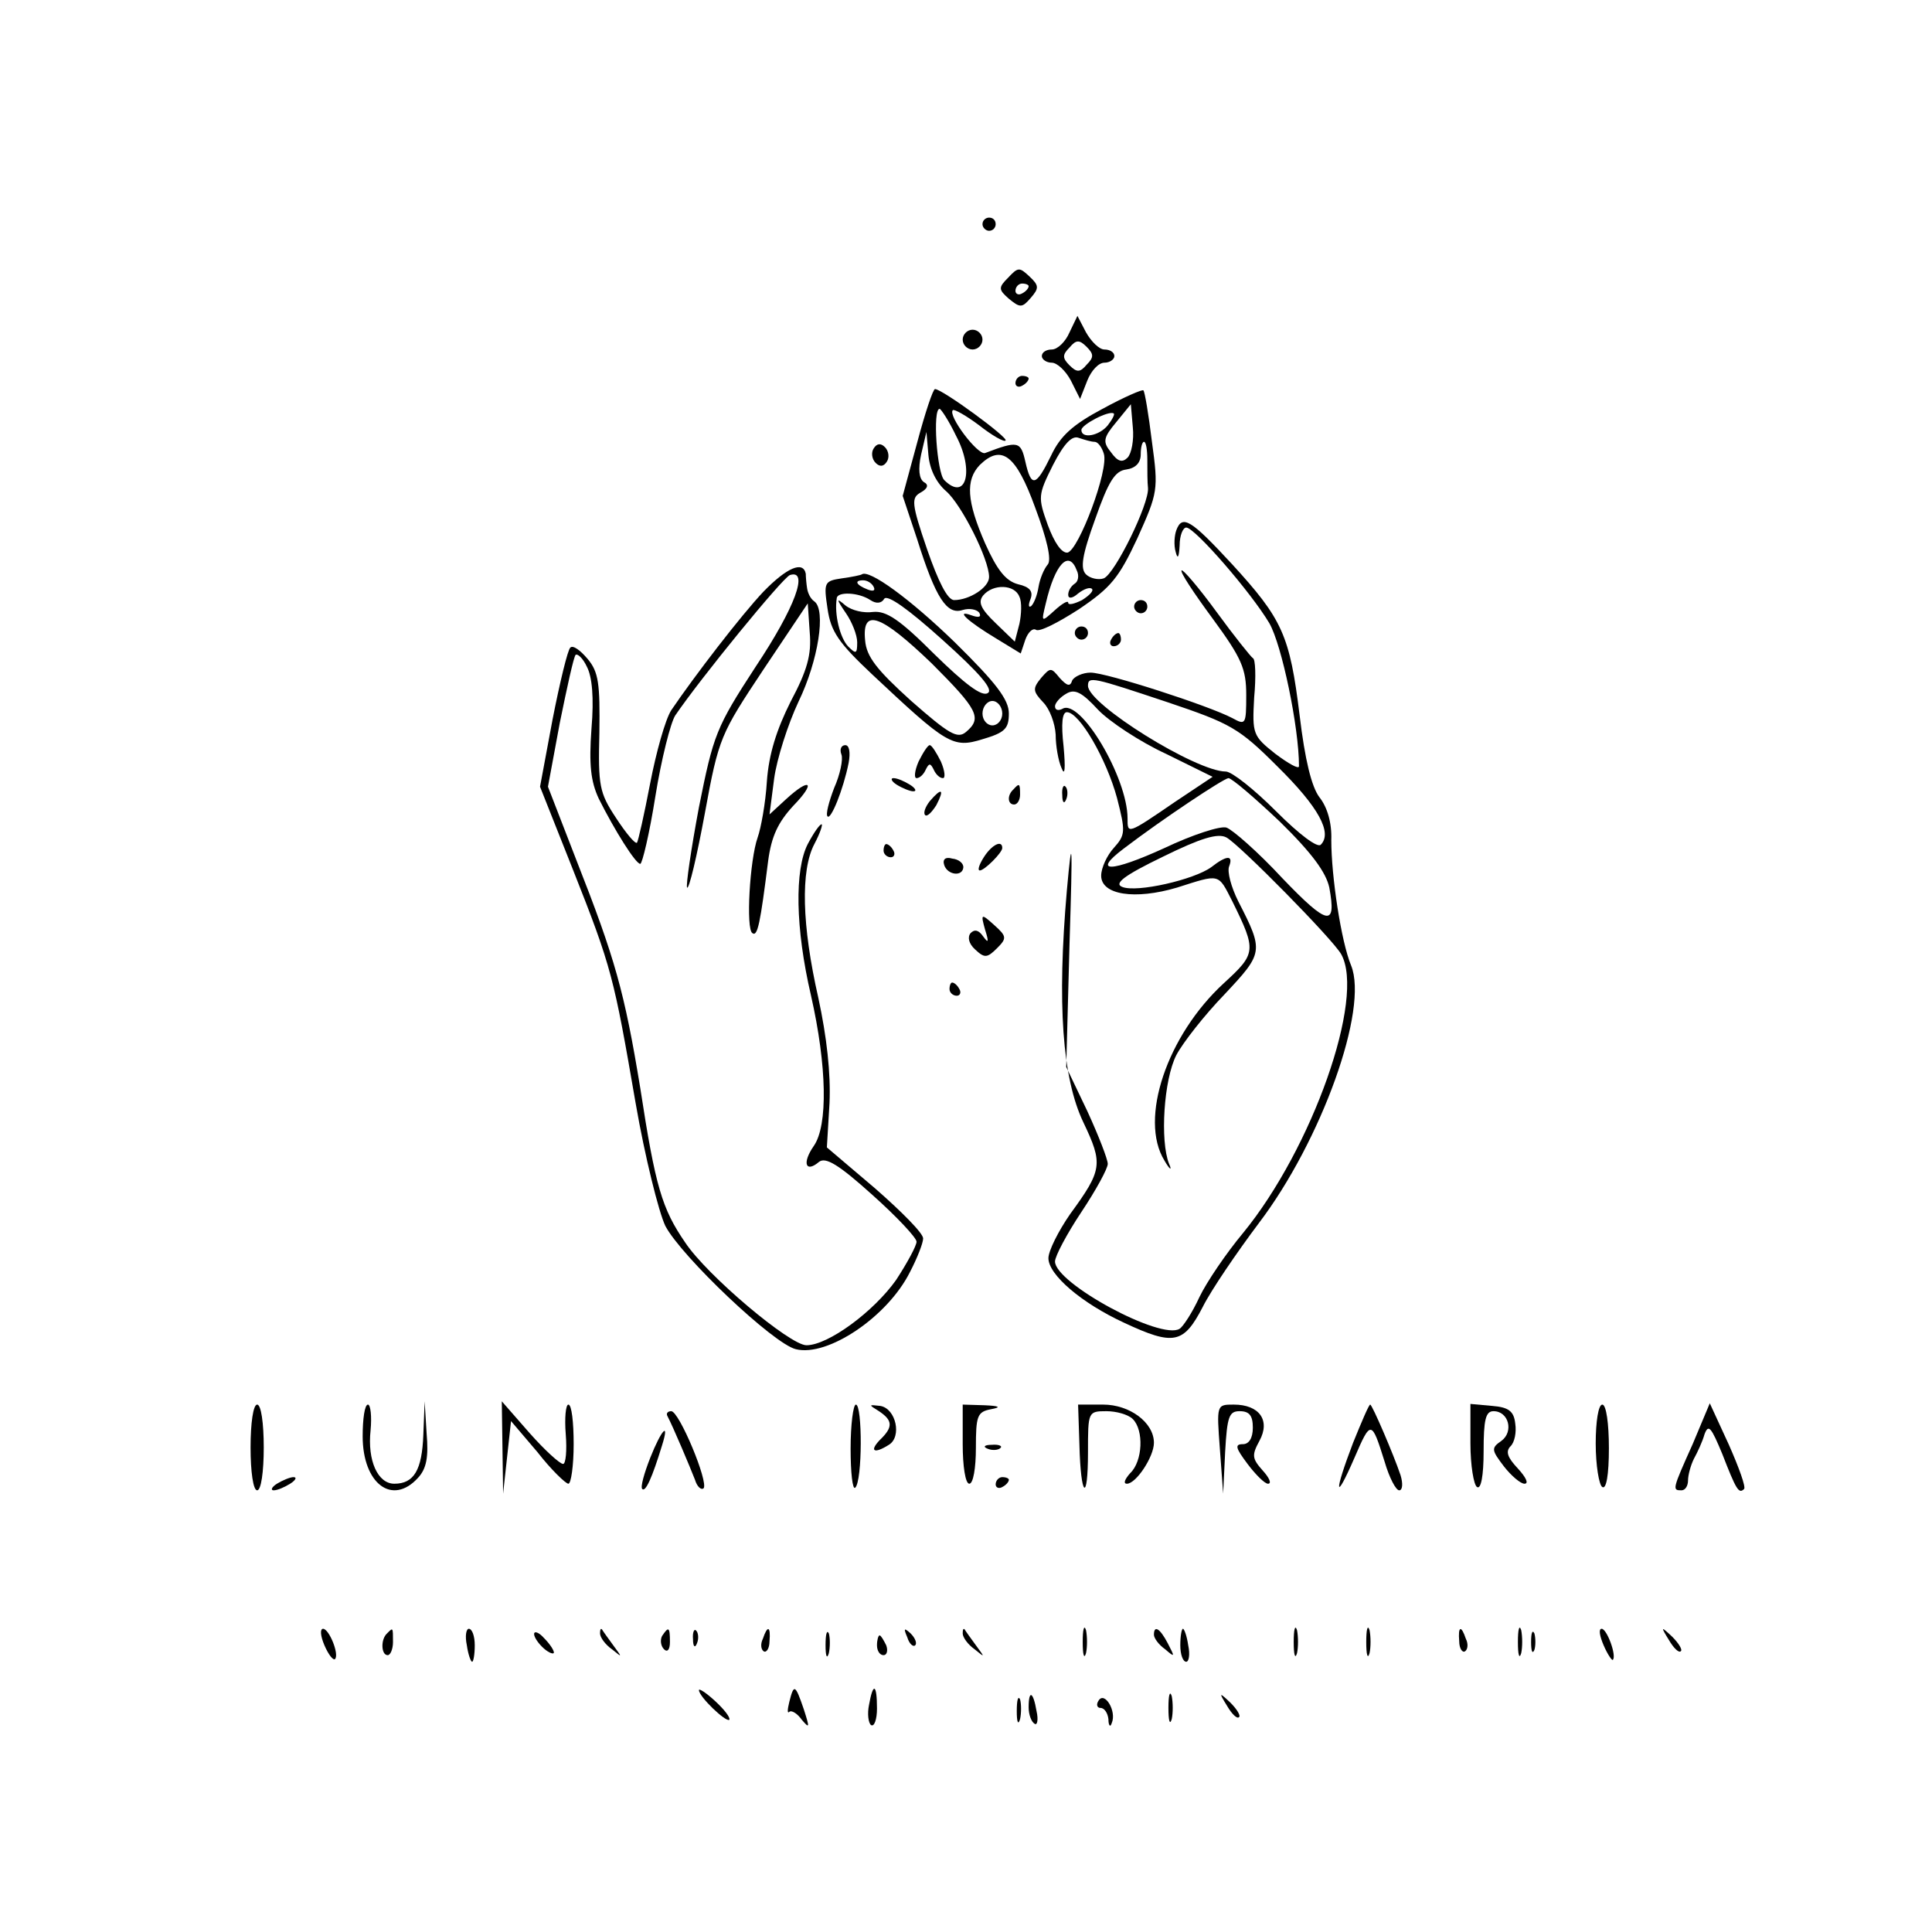 <?xml version="1.0" standalone="no"?>
<!DOCTYPE svg PUBLIC "-//W3C//DTD SVG 20010904//EN"
 "http://www.w3.org/TR/2001/REC-SVG-20010904/DTD/svg10.dtd">
<svg version="1.0" xmlns="http://www.w3.org/2000/svg"
 width="293pt" height="291pt" viewBox="0 0 293 291"
 preserveAspectRatio="xMidYMid meet">

<g transform="translate(0,291) scale(0.1,-0.1)"
fill="#000000" stroke="none">
<path d="M1490 2570 c0 -5 5 -10 10 -10 6 0 10 5 10 10 0 6 -4 10 -10 10 -5 0
-10 -4 -10 -10z"/>
<path d="M1529 2489 c-15 -15 -15 -18 1 -32 17 -14 20 -14 33 1 13 15 13 19
-2 33 -15 14 -17 14 -32 -2z m31 -13 c0 -3 -4 -8 -10 -11 -5 -3 -10 -1 -10 4
0 6 5 11 10 11 6 0 10 -2 10 -4z"/>
<path d="M1622 2406 c-6 -14 -18 -26 -27 -26 -8 0 -15 -4 -15 -10 0 -5 7 -10
15 -10 8 0 21 -12 29 -27 l14 -28 11 28 c6 15 17 27 26 27 8 0 15 5 15 10 0 6
-7 10 -15 10 -8 0 -20 12 -28 26 l-13 25 -12 -25z m26 -49 c-10 -12 -15 -12
-26 -1 -11 11 -11 16 0 27 10 12 15 12 26 1 11 -11 11 -16 0 -27z"/>
<path d="M1460 2395 c0 -8 7 -15 15 -15 8 0 15 7 15 15 0 8 -7 15 -15 15 -8 0
-15 -7 -15 -15z"/>
<path d="M1540 2329 c0 -5 5 -7 10 -4 6 3 10 8 10 11 0 2 -4 4 -10 4 -5 0 -10
-5 -10 -11z"/>
<path d="M1391 2239 l-22 -81 22 -66 c28 -89 45 -115 69 -107 10 3 21 1 25 -4
4 -7 -1 -8 -12 -4 -25 9 -6 -9 39 -36 l36 -22 7 21 c4 11 11 18 16 15 5 -4 34
11 65 31 49 33 61 48 89 108 31 69 32 73 22 146 -5 41 -11 77 -13 78 -1 2 -29
-10 -62 -28 -45 -24 -64 -41 -78 -71 -23 -47 -30 -49 -39 -9 -7 31 -11 32 -61
13 -11 -4 -57 57 -49 65 2 2 20 -8 40 -23 19 -15 38 -26 40 -23 5 4 -96 78
-107 78 -3 0 -15 -36 -27 -81z m319 -23 c-8 -8 -15 -6 -25 8 -13 16 -12 22 8
46 l22 27 3 -35 c2 -19 -2 -40 -8 -46z m-260 33 c28 -53 15 -100 -18 -67 -11
11 -18 108 -7 108 2 0 14 -18 25 -41z m230 16 c-13 -16 -40 -21 -40 -7 0 8 42
30 49 25 2 -1 -2 -9 -9 -18z m-245 -100 c23 -20 65 -103 65 -130 0 -16 -30
-35 -53 -35 -10 0 -24 28 -41 77 -24 70 -24 78 -10 86 11 6 13 12 5 16 -7 5
-9 19 -4 42 l8 34 3 -35 c2 -22 12 -42 27 -55z m225 75 c5 0 11 -8 14 -18 8
-24 -38 -146 -55 -150 -9 -1 -20 15 -30 42 -15 42 -15 45 8 91 17 33 29 45 39
41 9 -3 19 -6 24 -6z m80 -27 c0 -16 0 -35 1 -43 2 -24 -50 -130 -67 -137 -8
-3 -21 0 -27 6 -9 9 -6 29 14 84 20 57 30 73 47 75 14 2 22 10 22 23 0 10 2
19 5 19 3 0 5 -12 5 -27z m-170 -73 c18 -48 25 -79 19 -86 -6 -7 -12 -22 -14
-34 -2 -13 -7 -25 -11 -29 -4 -3 -5 1 -1 11 4 11 -1 18 -19 22 -19 5 -32 22
-50 62 -28 64 -30 96 -8 119 33 32 55 15 84 -65z m63 -95 c4 -8 2 -17 -3 -20
-6 -4 -10 -11 -10 -17 0 -6 6 -6 15 2 9 7 18 10 21 7 3 -3 -4 -10 -15 -17 -12
-6 -21 -8 -21 -4 0 4 -9 -1 -21 -12 -20 -18 -20 -18 -13 11 14 60 35 82 47 50z
m-87 -40 c4 -8 3 -27 0 -41 l-7 -27 -29 28 c-23 22 -27 32 -19 42 15 18 48 17
55 -2z"/>
<path d="M1325 2230 c-4 -6 -3 -16 3 -22 6 -6 12 -6 17 2 4 6 3 16 -3 22 -6 6
-12 6 -17 -2z"/>
<path d="M1784 2106 c-3 -8 -4 -23 -1 -33 3 -12 5 -8 6 10 0 15 5 27 10 27 13
0 98 -98 126 -145 19 -33 45 -158 45 -217 0 -5 -16 4 -36 19 -34 27 -35 30
-32 85 3 32 2 59 -2 60 -3 2 -28 33 -55 70 -27 37 -51 65 -53 63 -3 -2 19 -35
47 -73 44 -60 51 -76 51 -116 0 -45 -1 -46 -21 -35 -36 19 -191 69 -215 69
-12 0 -25 -6 -28 -12 -3 -10 -8 -8 -19 4 -13 16 -14 16 -28 0 -13 -16 -13 -20
3 -37 10 -10 18 -32 19 -49 0 -17 4 -40 9 -51 5 -13 6 0 3 33 -4 35 -2 52 5
52 19 0 60 -71 76 -130 13 -51 13 -56 -5 -76 -10 -11 -19 -30 -19 -42 0 -29
51 -37 115 -18 66 21 62 22 84 -21 37 -75 36 -79 -13 -124 -86 -79 -129 -206
-90 -269 8 -14 12 -16 7 -5 -14 35 -8 128 11 165 10 19 43 61 73 92 59 63 60
65 21 141 -11 22 -17 45 -14 53 7 18 -4 17 -27 -1 -26 -19 -113 -39 -135 -30
-13 5 2 17 62 46 57 28 83 36 96 29 20 -11 161 -154 174 -177 37 -66 -44 -295
-149 -423 -25 -30 -55 -74 -66 -97 -11 -24 -25 -45 -30 -48 -28 -18 -189 69
-189 102 0 8 18 42 40 75 22 33 40 66 40 73 0 7 -14 43 -31 80 l-32 67 5 187
c5 157 4 170 -4 81 -15 -172 -7 -285 25 -352 30 -63 29 -72 -20 -139 -18 -26
-33 -56 -33 -67 0 -25 50 -68 115 -98 75 -35 90 -32 119 24 13 26 52 83 85
127 95 125 167 325 140 391 -15 36 -30 135 -30 190 1 26 -6 50 -18 65 -12 16
-22 57 -30 124 -15 122 -26 146 -103 230 -62 67 -75 75 -84 51z m-13 -261 c95
-32 108 -39 166 -97 63 -62 84 -101 66 -119 -5 -5 -32 15 -68 51 -33 33 -67
60 -76 60 -45 0 -209 102 -209 130 0 15 7 13 121 -25z m-3 -78 l71 -35 -57
-38 c-73 -50 -72 -49 -72 -25 0 62 -72 183 -99 166 -6 -3 -11 -2 -11 4 0 5 8
14 17 19 13 8 24 2 48 -24 17 -18 64 -49 103 -67z m173 -103 c49 -48 70 -77
75 -100 11 -60 -2 -58 -71 14 -37 40 -76 74 -85 77 -9 3 -52 -11 -94 -31 -81
-37 -111 -38 -62 -1 59 45 151 106 159 107 5 0 40 -30 78 -66z"/>
<path d="M1158 2013 c-34 -36 -104 -127 -140 -180 -9 -14 -23 -64 -32 -111 -9
-47 -18 -87 -20 -90 -3 -2 -17 15 -32 38 -25 38 -27 48 -25 129 1 74 -1 92
-18 112 -11 13 -22 21 -26 17 -4 -3 -16 -53 -27 -109 l-19 -102 50 -126 c59
-149 62 -163 95 -354 14 -81 35 -165 45 -186 24 -46 164 -179 198 -187 48 -12
139 49 173 117 11 21 20 44 20 51 0 8 -33 41 -73 76 l-73 62 4 67 c2 45 -4
100 -17 160 -25 110 -27 193 -6 233 9 17 13 30 11 30 -3 0 -12 -13 -21 -30
-20 -39 -19 -127 5 -230 24 -106 26 -197 4 -228 -18 -26 -12 -41 8 -24 10 8
30 -4 81 -50 37 -33 67 -65 67 -71 0 -6 -14 -32 -31 -58 -34 -48 -103 -99
-136 -99 -25 0 -151 106 -184 156 -35 51 -45 84 -68 234 -24 146 -38 196 -97
346 l-43 111 18 97 c11 54 21 100 24 103 3 2 11 -5 17 -18 8 -15 11 -47 7 -94
-4 -55 -1 -80 11 -106 24 -48 56 -99 63 -99 3 0 14 46 23 103 9 56 23 111 30
122 38 56 163 209 174 213 29 9 8 -49 -52 -139 -60 -92 -64 -103 -86 -213 -12
-64 -20 -119 -18 -122 3 -3 15 48 27 113 21 115 24 120 89 218 l67 100 3 -44
c3 -34 -4 -58 -29 -105 -21 -42 -33 -79 -36 -121 -2 -33 -9 -71 -14 -85 -12
-34 -18 -139 -8 -145 8 -6 12 15 24 110 5 37 15 58 38 83 35 36 26 44 -11 10
l-25 -23 7 54 c4 30 21 83 37 117 30 62 42 139 24 152 -6 4 -10 13 -11 20 -1
6 -2 17 -2 22 -4 20 -29 9 -64 -27z"/>
<path d="M1277 2033 c-27 -4 -28 -6 -22 -46 5 -35 17 -52 68 -100 113 -106
122 -112 167 -98 34 10 40 16 40 39 0 21 -19 46 -82 108 -68 66 -130 111 -141
103 -1 -1 -15 -4 -30 -6z m48 -13 c3 -6 -1 -7 -9 -4 -18 7 -21 14 -7 14 6 0
13 -4 16 -10z m-5 -20 c9 -6 17 -5 21 2 5 7 38 -17 88 -62 58 -52 78 -76 69
-81 -9 -6 -35 14 -81 59 -53 53 -73 66 -93 64 -14 -2 -32 2 -42 10 -14 12 -14
10 1 -12 9 -13 17 -33 17 -44 0 -18 -2 -18 -14 -6 -12 13 -21 48 -17 73 1 10
33 9 51 -3z m93 -96 c70 -70 77 -83 52 -104 -13 -11 -26 -3 -83 47 -52 47 -68
67 -70 92 -5 50 24 39 101 -35z m107 -76 c0 -10 -7 -18 -15 -18 -8 0 -15 8
-15 18 0 10 7 19 15 19 8 0 15 -9 15 -19z"/>
<path d="M1720 1990 c0 -5 5 -10 10 -10 6 0 10 5 10 10 0 6 -4 10 -10 10 -5 0
-10 -4 -10 -10z"/>
<path d="M1630 1950 c0 -5 5 -10 10 -10 6 0 10 5 10 10 0 6 -4 10 -10 10 -5 0
-10 -4 -10 -10z"/>
<path d="M1685 1940 c-3 -5 -1 -10 4 -10 6 0 11 5 11 10 0 6 -2 10 -4 10 -3 0
-8 -4 -11 -10z"/>
<path d="M1276 1766 c3 -7 -2 -31 -11 -51 -8 -21 -13 -40 -10 -43 5 -6 24 41
32 81 3 16 1 27 -5 27 -6 0 -9 -6 -6 -14z"/>
<path d="M1393 1755 c-6 -14 -7 -25 -3 -25 5 0 11 6 14 13 5 10 7 10 12 0 3
-7 9 -13 14 -13 4 0 3 11 -3 25 -7 14 -14 25 -17 25 -3 0 -10 -11 -17 -25z"/>
<path d="M1360 1720 c8 -5 20 -10 25 -10 6 0 3 5 -5 10 -8 5 -19 10 -25 10 -5
0 -3 -5 5 -10z"/>
<path d="M1537 1713 c-10 -9 -9 -23 1 -23 5 0 9 7 9 15 0 17 -1 18 -10 8z"/>
<path d="M1611 1704 c0 -11 3 -14 6 -6 3 7 2 16 -1 19 -3 4 -6 -2 -5 -13z"/>
<path d="M1410 1695 c-7 -9 -10 -18 -7 -21 3 -3 10 4 17 15 13 25 8 27 -10 6z"/>
<path d="M1340 1620 c0 -5 5 -10 11 -10 5 0 7 5 4 10 -3 6 -8 10 -11 10 -2 0
-4 -4 -4 -10z"/>
<path d="M1492 1610 c-7 -11 -10 -20 -6 -20 7 0 34 27 34 34 0 13 -16 5 -28
-14z"/>
<path d="M1432 1598 c5 -15 28 -18 29 -3 0 6 -7 12 -17 13 -10 3 -15 -1 -12
-10z"/>
<path d="M1494 1500 c6 -19 5 -21 -3 -10 -7 10 -13 11 -19 5 -5 -6 -3 -16 7
-25 14 -13 18 -13 33 2 15 15 15 18 -4 35 -20 18 -21 18 -14 -7z"/>
<path d="M1440 1410 c0 -5 5 -10 11 -10 5 0 7 5 4 10 -3 6 -8 10 -11 10 -2 0
-4 -4 -4 -10z"/>
<path d="M380 715 c0 -37 4 -65 10 -65 6 0 10 28 10 65 0 37 -4 65 -10 65 -6
0 -10 -28 -10 -65z"/>
<path d="M550 732 c0 -72 45 -106 84 -63 13 14 16 32 13 67 l-3 49 -2 -51 c-2
-53 -14 -74 -44 -74 -25 0 -41 35 -36 81 2 21 0 39 -4 39 -5 0 -8 -22 -8 -48z"/>
<path d="M762 715 l1 -70 6 55 6 55 40 -47 c21 -27 43 -48 47 -48 4 0 8 27 8
60 0 33 -3 60 -8 60 -4 0 -6 -20 -4 -45 2 -25 0 -45 -4 -45 -5 0 -28 21 -51
47 l-42 48 1 -70z"/>
<path d="M1290 713 c0 -36 3 -63 7 -59 11 10 11 126 1 126 -4 0 -8 -30 -8 -67z"/>
<path d="M1333 770 c21 -14 22 -24 1 -44 -16 -17 -8 -21 14 -7 20 12 11 55
-13 59 -18 2 -18 2 -2 -8z"/>
<path d="M1460 720 c0 -33 4 -60 10 -60 6 0 10 24 10 54 0 49 2 55 23 59 16 3
13 5 -10 6 l-33 1 0 -60z"/>
<path d="M1637 719 c2 -80 13 -89 13 -11 0 61 0 62 28 62 15 0 33 -5 40 -12
17 -17 15 -64 -4 -82 -8 -9 -11 -16 -5 -16 14 0 41 41 41 62 0 31 -37 58 -77
58 l-38 0 2 -61z"/>
<path d="M1850 713 l5 -68 3 63 c3 54 6 62 22 62 15 0 20 -7 20 -25 0 -16 -6
-25 -15 -25 -13 0 -11 -6 7 -30 12 -16 26 -30 31 -30 6 0 2 9 -8 20 -16 18
-17 23 -5 45 17 31 0 55 -39 55 -26 0 -26 0 -21 -67z"/>
<path d="M2052 722 c-29 -76 -28 -92 2 -23 25 58 26 58 46 -6 7 -24 17 -43 22
-43 5 0 6 10 2 23 -10 30 -43 107 -46 107 -2 0 -13 -26 -26 -58z"/>
<path d="M2230 721 c0 -33 5 -63 10 -66 6 -4 10 17 10 54 0 48 3 61 15 61 23
0 31 -31 12 -45 -16 -11 -15 -14 4 -39 11 -14 25 -26 31 -26 7 0 2 10 -10 23
-16 17 -19 26 -11 34 6 6 9 21 7 34 -2 19 -10 25 -35 27 l-33 3 0 -60z"/>
<path d="M2420 721 c0 -33 5 -63 10 -66 6 -4 10 18 10 59 0 37 -4 66 -10 66
-6 0 -10 -26 -10 -59z"/>
<path d="M2567 720 c-31 -69 -31 -70 -17 -70 6 0 10 7 10 15 0 8 4 23 9 33 5
9 13 26 16 37 6 16 10 11 27 -30 21 -54 25 -61 33 -53 3 3 -8 33 -23 67 l-29
63 -26 -62z"/>
<path d="M1012 763 c9 -17 35 -79 42 -97 3 -10 9 -16 13 -13 8 9 -37 117 -49
117 -5 0 -8 -3 -6 -7z"/>
<path d="M986 699 c-9 -23 -15 -44 -12 -47 5 -5 15 17 30 66 12 38 -1 24 -18
-19z"/>
<path d="M1498 713 c7 -3 16 -2 19 1 4 3 -2 6 -13 5 -11 0 -14 -3 -6 -6z"/>
<path d="M420 660 c-8 -5 -10 -10 -5 -10 6 0 17 5 25 10 8 5 11 10 5 10 -5 0
-17 -5 -25 -10z"/>
<path d="M1510 659 c0 -5 5 -7 10 -4 6 3 10 8 10 11 0 2 -4 4 -10 4 -5 0 -10
-5 -10 -11z"/>
<path d="M1642 420 c0 -19 2 -27 5 -17 2 9 2 25 0 35 -3 9 -5 1 -5 -18z"/>
<path d="M1962 420 c0 -19 2 -27 5 -17 2 9 2 25 0 35 -3 9 -5 1 -5 -18z"/>
<path d="M2072 420 c0 -19 2 -27 5 -17 2 9 2 25 0 35 -3 9 -5 1 -5 -18z"/>
<path d="M2302 420 c0 -19 2 -27 5 -17 2 9 2 25 0 35 -3 9 -5 1 -5 -18z"/>
<path d="M492 415 c6 -14 13 -23 16 -21 7 7 -9 46 -18 46 -5 0 -4 -11 2 -25z"/>
<path d="M587 433 c-10 -9 -9 -33 1 -33 4 0 8 9 8 20 0 23 0 22 -9 13z"/>
<path d="M708 415 c2 -14 6 -25 8 -25 2 0 4 11 4 25 0 14 -4 25 -9 25 -4 0 -6
-11 -3 -25z"/>
<path d="M810 432 c0 -5 7 -15 15 -22 8 -7 15 -9 15 -6 0 4 -7 14 -15 22 -8 9
-15 11 -15 6z"/>
<path d="M910 433 c0 -6 8 -17 18 -24 16 -13 16 -13 2 6 -8 11 -16 22 -17 24
-2 2 -3 0 -3 -6z"/>
<path d="M1004 429 c-3 -6 -2 -15 3 -20 5 -5 9 -1 9 11 0 23 -2 24 -12 9z"/>
<path d="M1051 424 c0 -11 3 -14 6 -6 3 7 2 16 -1 19 -3 4 -6 -2 -5 -13z"/>
<path d="M1157 425 c-4 -8 -3 -16 1 -19 4 -3 9 4 9 15 2 23 -3 25 -10 4z"/>
<path d="M1252 415 c0 -16 2 -22 5 -12 2 9 2 23 0 30 -3 6 -5 -1 -5 -18z"/>
<path d="M1376 427 c3 -10 9 -15 12 -12 3 3 0 11 -7 18 -10 9 -11 8 -5 -6z"/>
<path d="M1460 433 c0 -6 8 -17 18 -24 16 -13 16 -13 2 6 -8 11 -16 22 -17 24
-2 2 -3 0 -3 -6z"/>
<path d="M1750 431 c0 -5 7 -15 17 -22 15 -13 15 -12 4 9 -12 23 -21 28 -21
13z"/>
<path d="M1790 415 c0 -14 4 -25 9 -25 4 0 6 11 3 25 -2 14 -6 25 -8 25 -2 0
-4 -11 -4 -25z"/>
<path d="M2213 421 c0 -11 5 -18 9 -15 4 3 5 11 1 19 -7 21 -12 19 -10 -4z"/>
<path d="M2322 420 c0 -14 2 -19 5 -12 2 6 2 18 0 25 -3 6 -5 1 -5 -13z"/>
<path d="M2432 415 c6 -14 13 -24 14 -22 6 6 -9 47 -17 47 -5 0 -3 -11 3 -25z"/>
<path d="M2531 423 c7 -12 15 -20 18 -17 3 2 -3 12 -13 22 -17 16 -18 16 -5
-5z"/>
<path d="M1330 415 c0 -8 4 -15 10 -15 5 0 7 7 4 15 -4 8 -8 15 -10 15 -2 0
-4 -7 -4 -15z"/>
<path d="M1060 347 c0 -10 41 -49 46 -45 2 3 -7 15 -21 28 -14 13 -25 20 -25
17z"/>
<path d="M1197 329 c-3 -12 -3 -18 0 -15 3 3 12 -2 19 -12 12 -14 12 -12 3 16
-13 38 -15 39 -22 11z"/>
<path d="M1318 325 c-3 -14 -1 -28 3 -31 5 -3 9 9 9 25 0 38 -6 40 -12 6z"/>
<path d="M1772 320 c0 -19 2 -27 5 -17 2 9 2 25 0 35 -3 9 -5 1 -5 -18z"/>
<path d="M1542 315 c0 -16 2 -22 5 -12 2 9 2 23 0 30 -3 6 -5 -1 -5 -18z"/>
<path d="M1560 321 c0 -11 4 -22 9 -25 4 -3 6 6 3 19 -5 30 -12 33 -12 6z"/>
<path d="M1666 331 c-4 -6 -2 -11 3 -11 6 0 11 -8 12 -17 0 -10 3 -13 5 -6 8
18 -11 49 -20 34z"/>
<path d="M1861 323 c7 -12 15 -20 18 -17 3 2 -3 12 -13 22 -17 16 -18 16 -5
-5z"/>
</g>
</svg>
